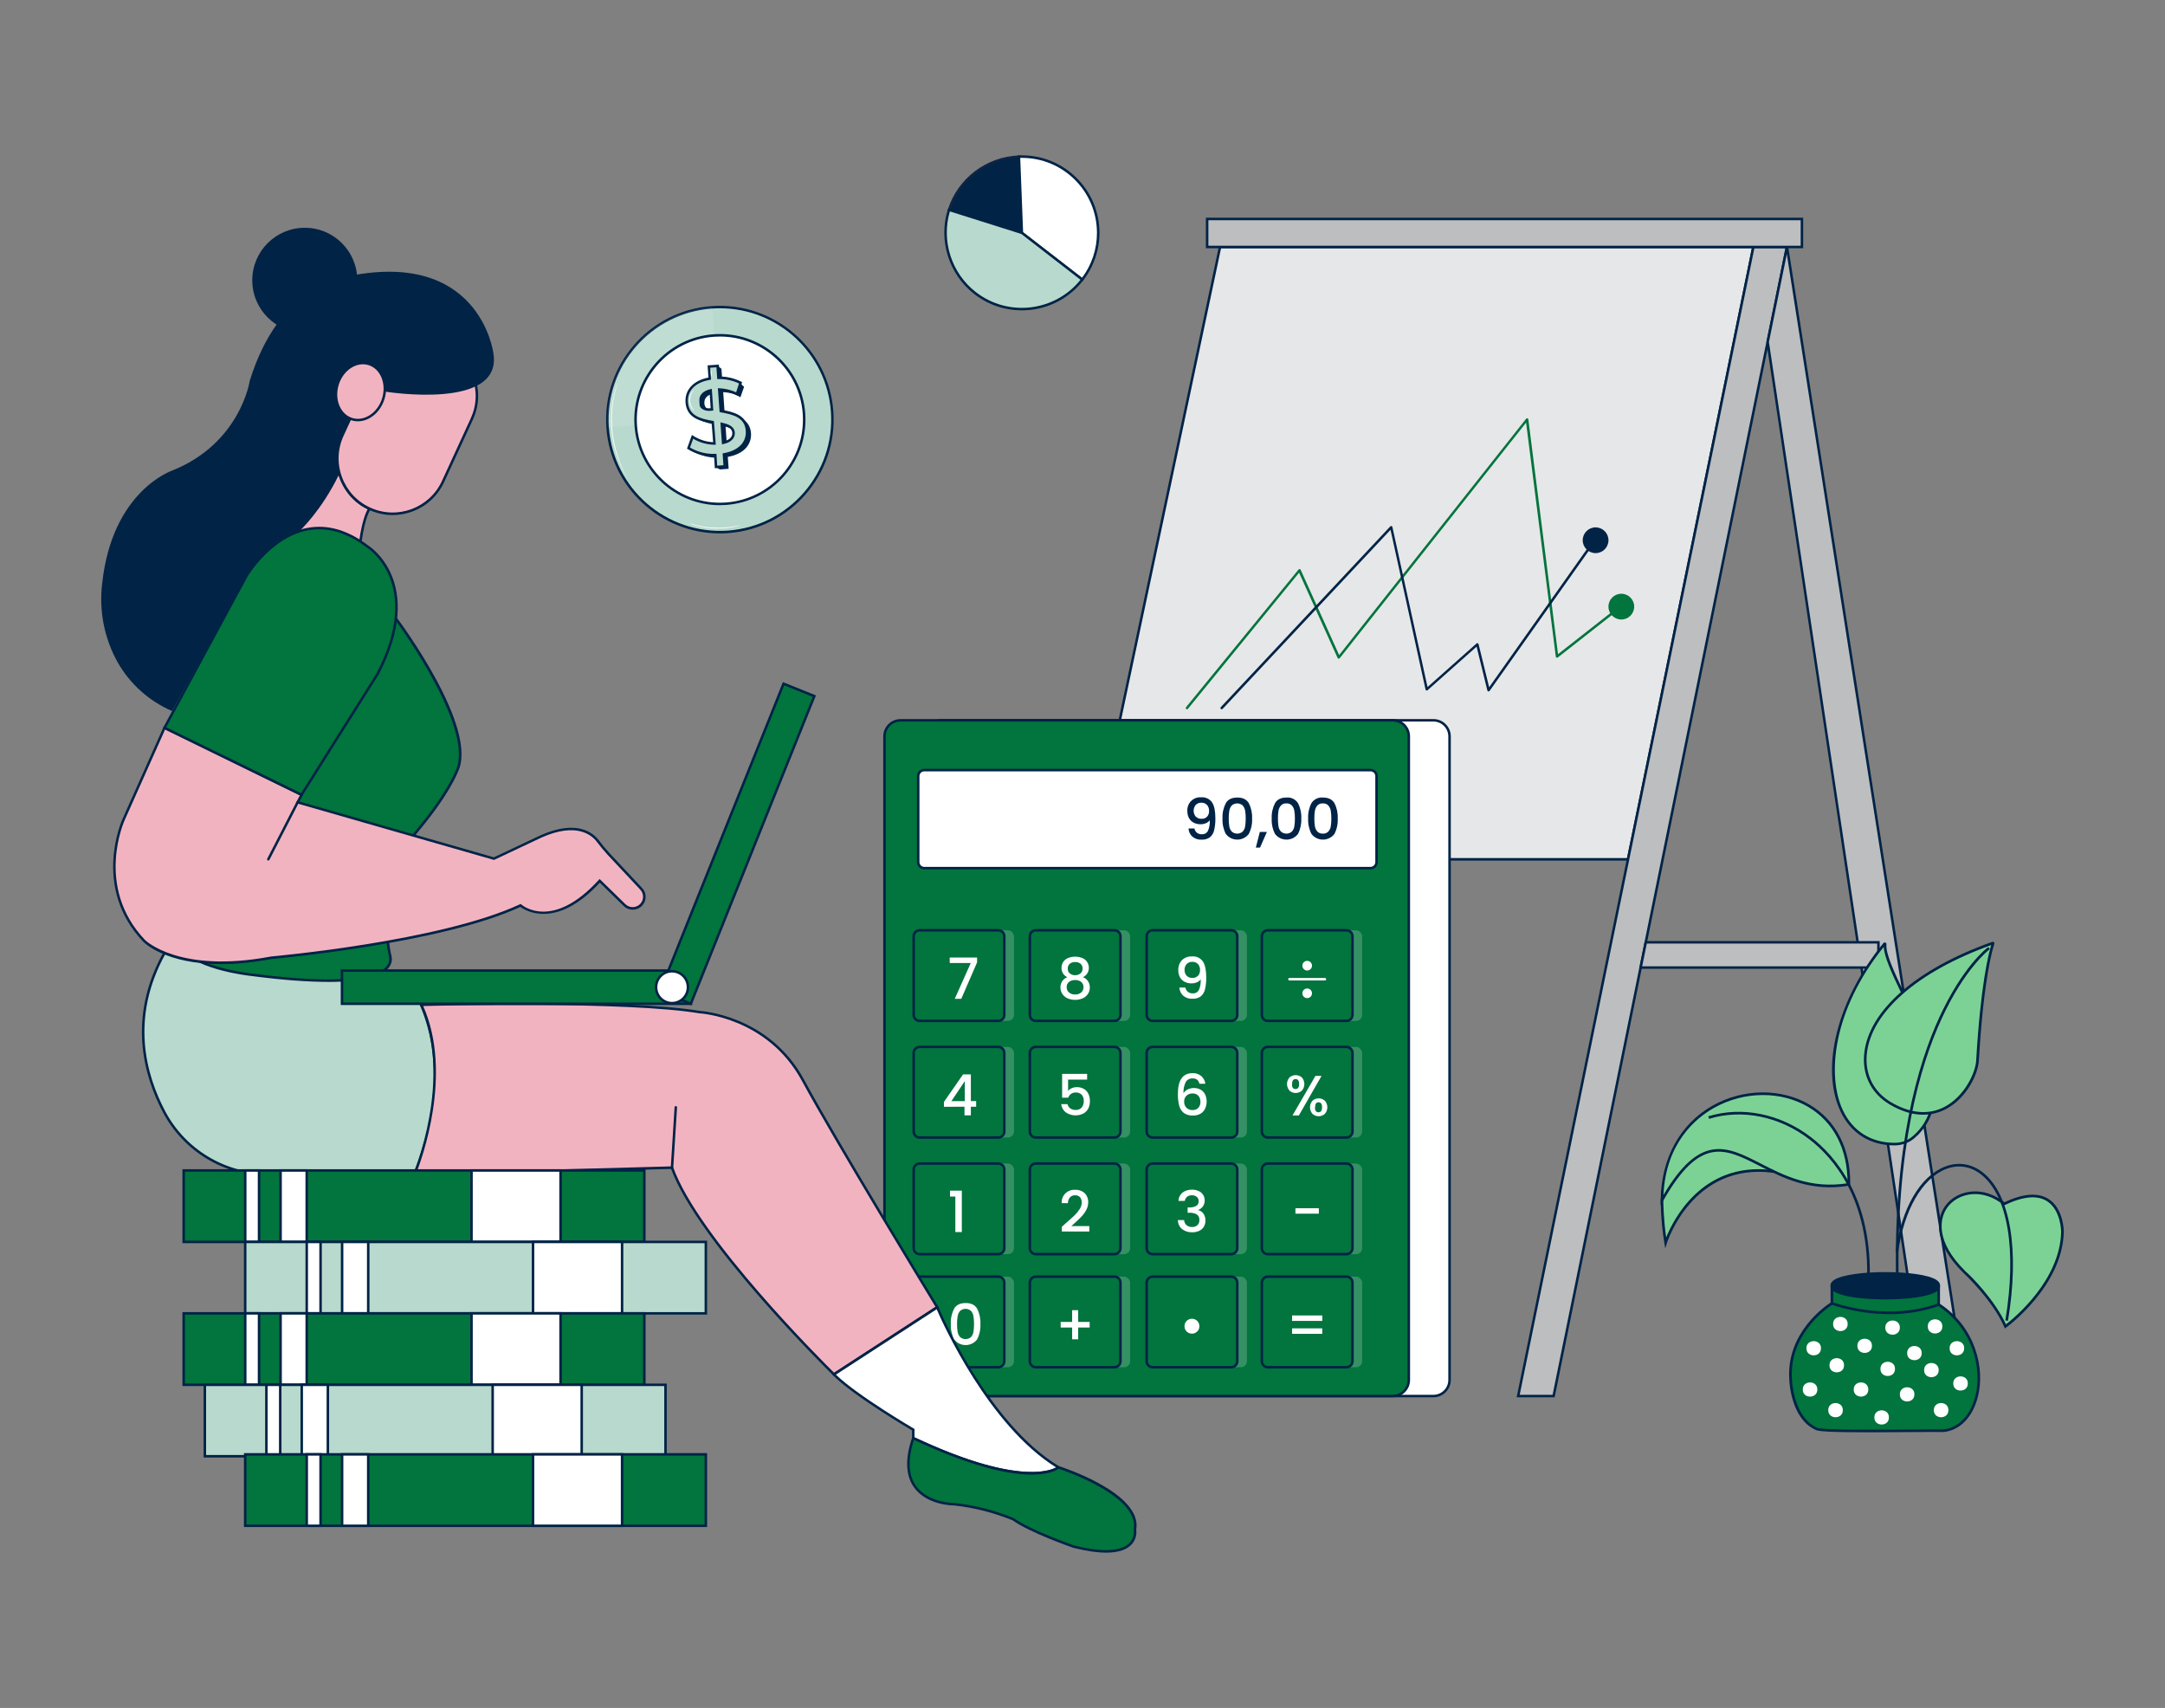 <?xml version="1.0" encoding="UTF-8"?>
<svg xmlns="http://www.w3.org/2000/svg" id="a" width="865.76" height="682.89" viewBox="0 0 865.76 682.89">
  <rect x="0" y="0" width="865.76" height="682.89" fill="#808080" stroke="none"/>
  <g>
    <g>
      <path d="M332.76,164.59c1.76,24.79-16.91,46.31-41.71,48.07-24.79,1.76-46.31-16.91-48.07-41.71-1.76-24.79,16.91-46.31,41.71-48.07h.07c24.77-1.72,46.24,16.95,48,41.71h0Z" fill="#B8D9CD"></path>
      <path d="M287.84,213.27c-23.64,0-43.66-18.35-45.36-42.28-1.77-25.03,17.14-46.83,42.17-48.6,25.07-1.74,46.83,17.18,48.6,42.17h0c1.77,25.03-17.14,46.83-42.17,48.6-1.09,.08-2.17,.12-3.25,.12h0Zm.06-90.01c-1.03,0-2.06,.04-3.1,.11-24.54,1.74-43.04,23.06-41.31,47.54,1.74,24.48,23.09,42.96,47.54,41.24,24.47-1.74,42.97-23.06,41.24-47.54h0c-1.66-23.4-21.25-41.35-44.36-41.35h0Z" fill="#002346"></path>
    </g>
    <g opacity=".1">
      <path d="M284.75,122.88c-24.76,1.76-43.42,23.24-41.7,48,0,0,31.61-.79,38.3-14s3.4-34,3.4-34Z" fill="#fff"></path>
    </g>
    <g>
      <path d="M321.51,165.45c1.28,18.58-12.74,34.68-31.32,35.96-18.58,1.28-34.68-12.74-35.96-31.32-1.28-18.56,12.72-34.65,31.28-35.95,18.58-1.3,34.69,12.7,36,31.28v.04h0Z" fill="#fff"></path>
      <path d="M287.85,201.99c-17.81,0-32.87-13.84-34.12-31.87-1.29-18.8,12.95-35.17,31.75-36.49,18.81-1.32,35.21,12.92,36.53,31.74v.04c1.3,18.82-12.96,35.19-31.79,36.49-.8,.05-1.59,.08-2.38,.08h.01Zm.05-67.43c-.78,0-1.56,.03-2.35,.08-18.25,1.28-32.07,17.17-30.82,35.42,1.26,18.27,17.14,32.12,35.42,30.86,18.27-1.26,32.12-17.15,30.86-35.42v-.04c-1.23-17.48-15.85-30.9-33.12-30.9h.01Z" fill="#002346"></path>
    </g>
    <g id="b">
      <path d="M289.79,165.39l-.59-8.6h0c1.58,.08,3.15,.37,4.65,.87,.78,.33,1.53,.73,2.23,1.2l.1-.27,1.11-3.2,.26-.73-1.65-1.51-.71,.39c-2-.89-4.17-1.35-6.36-1.36l-.33-4.74-1.47-1.09v1.2l-2,.07,.33,4.83c-6.6,1.11-9.49,5.12-9.19,9.46,.41,5.91,5.61,7.11,10.42,7.93l.59,8.53c-3.11-.03-6.15-.96-8.75-2.66l-1.62,4.5c3.22,1.99,6.96,2.95,10.74,2.76l.25,3.58-1.66,.15,1.74,1,3.5-.26-.34-4.77c6.65-1.15,9.58-5.14,9.28-9.48-.44-5.84-5.71-6.98-10.53-7.8h0Zm-3.56-.61c-2.52-.55-4.41-1.32-4.56-3.41s1.05-3.5,4-4.18l.56,7.59Zm4.45,13.35l-.53-7.53c2.61,.54,4.57,1.32,4.72,3.48,.12,1.83-1.1,3.37-4.19,4.05Z" fill="#002346"></path>
    </g>
    <g id="c">
      <path d="M289.49,181.68l.33,4.78-3.5,.24-.29-4.72c-3.77,.15-7.49-.83-10.7-2.81l1.62-4.5c2.61,1.69,5.65,2.61,8.76,2.65l-.68-8.54c-4.81-.81-10-2-10.41-7.91-.32-4.43,2.58-8.37,9.19-9.48l-.34-4.83,3.5-.24,.33,4.74c3.07-.08,6.11,.61,8.84,2l-1.45,4.49c-2.2-1.09-4.61-1.71-7.07-1.82l.62,8.61c4.81,.82,10.08,2,10.49,7.88,.3,4.34-2.6,8.3-9.24,9.46h0Zm-4.78-18l-.53-7.59c-2.94,.68-4.17,2.3-4,4.18,.13,1.46-.19,2.2,1.08,2.93,.8,.46,1.74,.62,2.66,.54l.79-.07h0Zm8.62,9.31c-.14-2.09-2.08-2.89-4.69-3.48l.53,7.55c3.07-.69,4.29-2.24,4.16-4.07Z" fill="#B8D9CD"></path>
      <path d="M285.85,187.23l-.29-4.74c-3.7,.06-7.33-.94-10.49-2.9l-.34-.21,1.97-5.47,.53,.34c2.38,1.54,5.12,2.42,7.95,2.55l-.6-7.6c-4.12-.7-10-1.88-10.44-8.3-.36-4.99,3.14-8.77,9.16-9.93l-.34-4.88,4.5-.31,.33,4.77c2.98,0,5.94,.71,8.6,2.06l.38,.19-1.76,5.45-.52-.26c-1.99-.98-4.11-1.57-6.31-1.73l.55,7.65c4.15,.71,10.08,1.91,10.52,8.27,.34,4.94-3.18,8.7-9.21,9.9l.33,4.83-4.5,.31h-.02Zm.65-5.76l.29,4.71,2.5-.17-.33-4.73,.44-.08c5.84-1.02,9.14-4.36,8.83-8.93-.37-5.33-4.98-6.55-10.08-7.42l-.39-.07-.69-9.56,.56,.02c2.35,.1,4.62,.65,6.75,1.62l1.14-3.54c-2.55-1.22-5.39-1.84-8.22-1.76h-.48l-.33-4.71-2.5,.17,.34,4.78-.45,.08c-5.83,.98-9.11,4.32-8.77,8.95,.37,5.39,4.94,6.6,9.99,7.45l.38,.06,.75,9.48h-.55c-3-.05-5.92-.87-8.49-2.41l-1.27,3.53c3.05,1.79,6.52,2.66,10.07,2.53l.49-.02,.02,.02Zm2.21-3.8l-.62-8.8,.66,.15c2.54,.57,4.91,1.45,5.08,3.93,.09,1.31-.38,3.65-4.55,4.59l-.57,.13h0Zm.48-7.52l.44,6.27c1.65-.47,3.34-1.43,3.2-3.4h0c-.09-1.41-1.1-2.21-3.64-2.87h0Zm-5.71-5.88c-.9,0-1.75-.21-2.47-.63-1.24-.71-1.26-1.54-1.29-2.51,0-.24-.01-.51-.04-.81-.21-2.3,1.39-4.02,4.39-4.71l.57-.13,.6,8.67-1.29,.11c-.16,0-.32,.02-.48,.02h.01Zm.25-7.55c-2.12,.63-3.19,1.86-3.04,3.5,.03,.32,.04,.61,.04,.88,.02,.9,.03,1.23,.79,1.67,.67,.39,1.49,.55,2.37,.48l.3-.02-.45-6.49v-.02Z" fill="#002346"></path>
    </g>
    <path d="M251.18,191.46c-.09-.1-.17-.21-.24-.33l-.61-1c-.26-.42-.58-1-.91-1.59s-.73-1.36-1.09-2.19c-.17-.42-.37-.84-.57-1.3s-.36-.93-.56-1.46c-.4-1-.72-2.08-1.07-3.22-1.47-4.99-2.04-10.21-1.7-15.4,.06-1.13,.18-2.26,.36-3.38,.05-.5,.13-1,.23-1.49,.1-.44,.18-1,.29-1.4,.14-.88,.4-1.67,.57-2.36,.15-.6,.33-1.18,.54-1.76,.18-.48,.28-.81,.38-1.1,.03-.13,.09-.26,.16-.37,0,.14-.04,.27-.09,.4-.09,.28-.2,.66-.33,1.11s-.32,1.07-.47,1.76-.39,1.49-.54,2.37c-.08,.45-.17,.91-.26,1.39s-.13,1-.22,1.49c-.15,1-.22,2.17-.32,3.36-.12,2.57-.06,5.15,.19,7.72,.31,2.56,.81,5.09,1.5,7.58,.35,1.12,.65,2.21,1,3.2,.18,.5,.35,1,.54,1.47l.55,1.29c.34,.84,.72,1.55,1,2.19s.61,1.19,.86,1.63l.55,1c.11,.11,.2,.24,.26,.39h0Z" fill="#fff"></path>
    <path d="M277.82,164.27c-.42-.21-.79-.53-1.06-.91-.72-.9-1.14-2.01-1.19-3.16-.02-1.16,.33-2.29,1-3.23,.24-.42,.58-.76,1-1-.3,.35-.57,.72-.8,1.12-1.18,1.9-1.09,4.32,.21,6.13,.45,.68,.88,1,.84,1.05Z" fill="#fff"></path>
    <path d="M284.52,150.67c-.3-.92-.37-1.9-.2-2.86,.1,0,.21,.61,.27,1.39,.1,.49,.08,.99-.07,1.47h0Z" fill="#fff"></path>
    <path d="M296.35,209.9c-.25,.11-.51,.2-.78,.27-.72,.22-1.46,.4-2.2,.53-2.43,.49-4.91,.69-7.39,.62-2.51-.08-5.01-.45-7.44-1.09-.91-.27-1.66-.49-2.16-.7-.26-.08-.52-.18-.76-.31,.27,.03,.54,.1,.8,.19,.51,.16,1.26,.36,2.19,.58,2.4,.58,4.86,.91,7.33,1,2.47,.07,4.95-.1,7.39-.51,.94-.17,1.69-.32,2.22-.43,.26-.09,.53-.14,.8-.15h0Z" fill="#fff"></path>
    <g>
      <polygon points="701.16 98.75 651.04 343.58 436.01 343.58 487.89 98.75 701.16 98.75" fill="#e6e7e8"></polygon>
      <path d="M651.44,344.08h-216.05l52.09-245.83h214.29l-.12,.6-50.2,245.23h-.01Zm-214.82-1h214l49.92-243.83h-212.25l-51.67,243.83Z" fill="#002346"></path>
    </g>
    <g>
      <rect x="369.99" y="288" width="209.67" height="270.18" rx="6.43" ry="6.43" fill="#fff"></rect>
      <path d="M573.23,558.68h-196.81c-3.82,0-6.93-3.11-6.93-6.93V294.43c0-3.82,3.11-6.93,6.93-6.93h196.81c3.82,0,6.93,3.11,6.93,6.93v257.32c0,3.82-3.11,6.93-6.93,6.93Zm-196.81-270.18c-3.27,0-5.93,2.66-5.93,5.93v257.32c0,3.27,2.66,5.93,5.93,5.93h196.81c3.27,0,5.93-2.66,5.93-5.93V294.43c0-3.27-2.66-5.93-5.93-5.93h-196.81Z" fill="#002346"></path>
    </g>
    <g>
      <rect x="353.7" y="288" width="209.67" height="270.18" rx="6.43" ry="6.43" fill="#02743D"></rect>
      <path d="M556.94,558.68h-196.81c-3.82,0-6.93-3.11-6.93-6.93V294.43c0-3.82,3.11-6.93,6.93-6.93h196.81c3.82,0,6.93,3.11,6.93,6.93v257.32c0,3.82-3.11,6.93-6.93,6.93Zm-196.81-270.18c-3.27,0-5.93,2.66-5.93,5.93v257.32c0,3.27,2.66,5.93,5.93,5.93h196.81c3.27,0,5.93-2.66,5.93-5.93V294.43c0-3.27-2.66-5.93-5.93-5.93h-196.81Z" fill="#002346"></path>
    </g>
    <g>
      <rect x="367.18" y="307.91" width="183.29" height="39.19" rx="2.41" ry="2.41" fill="#fff"></rect>
      <path d="M548.06,347.6h-178.47c-1.6,0-2.91-1.31-2.91-2.91v-34.37c0-1.6,1.31-2.91,2.91-2.91h178.47c1.6,0,2.91,1.31,2.91,2.91v34.37c0,1.6-1.31,2.91-2.91,2.91Zm-178.47-39.19c-1.05,0-1.91,.86-1.91,1.91v34.37c0,1.05,.86,1.91,1.91,1.91h178.47c1.05,0,1.91-.86,1.91-1.91v-34.37c0-1.05-.86-1.91-1.91-1.91h-178.47Z" fill="#002346"></path>
    </g>
    <g opacity=".2">
      <rect x="462.39" y="371.95" width="36.24" height="36.24" rx="2.41" ry="2.41" fill="#fff"></rect>
    </g>
    <g>
      <rect x="458.53" y="371.95" width="36.24" height="36.24" rx="2.41" ry="2.41" fill="#02743D"></rect>
      <path d="M492.36,408.69h-31.42c-1.6,0-2.91-1.31-2.91-2.91v-31.42c0-1.6,1.31-2.91,2.91-2.91h31.42c1.6,0,2.91,1.31,2.91,2.91v31.42c0,1.6-1.31,2.91-2.91,2.91Zm-31.42-36.24c-1.05,0-1.91,.86-1.91,1.91v31.42c0,1.05,.86,1.91,1.91,1.91h31.42c1.05,0,1.91-.86,1.91-1.91v-31.42c0-1.05-.86-1.91-1.91-1.91h-31.42Z" fill="#002346"></path>
    </g>
    <g id="d">
      <path d="M478.65,332.97c.58,.42,1.29,.63,2,.59,.96,.06,1.88-.43,2.36-1.27,.6-1.36,.86-2.85,.75-4.34-.38,.54-.92,.95-1.53,1.19-.68,.28-1.41,.43-2.15,.42-.93,.01-1.85-.19-2.68-.6-.79-.4-1.46-1.02-1.9-1.79-.48-.89-.72-1.89-.69-2.9-.21-2.81,1.9-5.27,4.71-5.48,.26-.02,.53-.02,.79,0,1.73-.16,3.41,.63,4.4,2.06,.87,1.37,1.31,3.48,1.3,6.31,.04,1.61-.13,3.22-.49,4.79-.23,1.1-.83,2.09-1.69,2.82-.97,.68-2.15,1.02-3.34,.95-1.37,.09-2.72-.37-3.75-1.27-.88-.84-1.4-1.99-1.47-3.2h2.38c.11,.68,.47,1.29,1,1.72h0Zm4.05-6.44c.55-.62,.83-1.43,.79-2.26,.05-.89-.24-1.77-.83-2.44-.6-.6-1.42-.92-2.26-.88-.85-.04-1.67,.28-2.26,.9-1.09,1.36-1.09,3.28,0,4.64,.65,.63,1.54,.96,2.45,.89,.79,.04,1.56-.27,2.11-.85h0Z" fill="#002346"></path>
    </g>
    <g id="e">
      <path d="M490.2,321.1c.89-1.48,2.41-2.22,4.58-2.22s3.69,.74,4.58,2.22c.98,1.9,1.44,4.02,1.33,6.15,.12,2.15-.34,4.29-1.33,6.21-1.97,2.53-5.61,2.99-8.14,1.02-.38-.3-.72-.64-1.02-1.02-.98-1.92-1.44-4.06-1.33-6.21-.11-2.13,.35-4.25,1.33-6.15h0Zm7.71,3c-.13-.77-.48-1.49-1-2.08-1.24-1.06-3.08-1.06-4.32,0-.52,.59-.86,1.31-1,2.08-.17,1.03-.25,2.07-.24,3.12-.02,1.07,.06,2.14,.23,3.2,.12,.78,.47,1.51,1,2.09,1.25,1.07,3.09,1.07,4.34,0,.53-.58,.88-1.31,1-2.09,.16-1.06,.24-2.13,.22-3.2,.02-1.03-.06-2.07-.23-3.09v-.03Z" fill="#002346"></path>
    </g>
    <path d="M506.62,332.63l-2.75,6.27h-1.68l1.61-6.27h2.82Z" fill="#002346"></path>
    <g id="f">
      <path d="M509.88,321.1c.89-1.48,2.41-2.22,4.58-2.22,1.82-.17,3.59,.68,4.58,2.22,.98,1.9,1.44,4.02,1.33,6.15,.11,2.15-.35,4.29-1.33,6.21-1.97,2.53-5.61,2.99-8.14,1.02-.38-.3-.72-.64-1.02-1.02-.99-1.92-1.45-4.06-1.33-6.21-.11-2.13,.35-4.25,1.33-6.15h0Zm7.7,3c-.14-.77-.48-1.49-1-2.08-.57-.56-1.36-.86-2.16-.8-.8-.06-1.59,.23-2.16,.8-.52,.59-.86,1.31-1,2.08-.17,1.03-.24,2.08-.23,3.12-.02,1.07,.06,2.14,.22,3.2,.12,.78,.47,1.51,1,2.09,1.25,1.07,3.09,1.07,4.34,0,.53-.58,.88-1.31,1-2.09,.17-1.06,.25-2.13,.23-3.2,.01-1.04-.07-2.07-.24-3.09v-.03h0Z" fill="#002346"></path>
    </g>
    <g id="g">
      <path d="M524.44,321.1c1-1.54,2.77-2.39,4.59-2.22,2.17,0,3.69,.74,4.58,2.22,.98,1.9,1.44,4.02,1.33,6.15,.12,2.15-.34,4.29-1.33,6.21-1.97,2.53-5.61,2.99-8.14,1.02-.38-.3-.72-.64-1.02-1.02-.98-1.92-1.44-4.06-1.33-6.21-.11-2.13,.34-4.25,1.32-6.15Zm7.71,3c-.13-.77-.48-1.49-1-2.08-.57-.57-1.36-.86-2.16-.8-.8-.06-1.59,.24-2.16,.8-.52,.59-.86,1.31-1,2.08-.17,1.03-.25,2.07-.24,3.12-.01,1.07,.06,2.14,.23,3.2,.12,.78,.47,1.51,1,2.09,.58,.56,1.37,.85,2.17,.8,.8,.06,1.6-.23,2.17-.8,.53-.58,.88-1.31,1-2.09,.17-1.06,.24-2.13,.23-3.2,.01-1.04-.07-2.07-.24-3.09v-.03Z" fill="#002346"></path>
    </g>
    <g opacity=".2">
      <rect x="508.47" y="371.95" width="36.24" height="36.24" rx="2.41" ry="2.41" fill="#fff"></rect>
    </g>
    <g>
      <rect x="504.6" y="371.95" width="36.24" height="36.24" rx="2.41" ry="2.41" fill="#02743D"></rect>
      <path d="M538.43,408.69h-31.42c-1.6,0-2.91-1.31-2.91-2.91v-31.42c0-1.6,1.31-2.91,2.91-2.91h31.42c1.6,0,2.91,1.31,2.91,2.91v31.42c0,1.6-1.31,2.91-2.91,2.91Zm-31.42-36.24c-1.05,0-1.91,.86-1.91,1.91v31.42c0,1.05,.86,1.91,1.91,1.91h31.42c1.05,0,1.91-.86,1.91-1.91v-31.42c0-1.05-.86-1.91-1.91-1.91h-31.42Z" fill="#002346"></path>
    </g>
    <g opacity=".2">
      <rect x="415.69" y="371.95" width="36.24" height="36.24" rx="2.41" ry="2.41" fill="#fff"></rect>
    </g>
    <g>
      <rect x="411.82" y="371.95" width="36.24" height="36.24" rx="2.41" ry="2.41" fill="#02743D"></rect>
      <path d="M445.65,408.69h-31.42c-1.6,0-2.91-1.31-2.91-2.91v-31.42c0-1.6,1.31-2.91,2.91-2.91h31.42c1.6,0,2.91,1.31,2.91,2.91v31.42c0,1.6-1.31,2.91-2.91,2.91Zm-31.42-36.24c-1.05,0-1.91,.86-1.91,1.91v31.42c0,1.05,.86,1.91,1.91,1.91h31.42c1.05,0,1.91-.86,1.91-1.91v-31.42c0-1.05-.86-1.91-1.91-1.91h-31.42Z" fill="#002346"></path>
    </g>
    <g id="h">
      <path d="M475.03,396.59c.58,.42,1.29,.63,2,.59,.96,.06,1.88-.43,2.36-1.27,.6-1.36,.86-2.85,.75-4.34-.39,.54-.92,.96-1.54,1.2-.68,.28-1.41,.43-2.14,.42-.93,.02-1.85-.19-2.68-.61-.8-.39-1.46-1.02-1.9-1.79-.48-.89-.72-1.89-.69-2.9-.07-1.48,.46-2.92,1.46-4,1.07-1.02,2.52-1.56,4-1.48,1.73-.16,3.41,.62,4.4,2.05,.87,1.37,1.31,3.48,1.31,6.31,.04,1.61-.13,3.22-.49,4.79-.24,1.1-.84,2.09-1.69,2.82-.97,.69-2.15,1.02-3.34,.95-1.37,.09-2.72-.37-3.75-1.27-.88-.84-1.41-1.99-1.48-3.2h2.42c.11,.68,.47,1.29,1,1.73h0Zm4.06-6.44c.54-.63,.82-1.43,.78-2.26,.06-.89-.24-1.77-.82-2.44-.6-.6-1.42-.92-2.27-.88-.85-.04-1.67,.29-2.26,.9-.57,.65-.87,1.49-.83,2.35-.03,.84,.26,1.66,.81,2.29,.64,.64,1.54,.96,2.44,.89,.79,.03,1.55-.28,2.09-.85h.06Z" fill="#fff"></path>
    </g>
    <g opacity=".2">
      <rect x="369.24" y="371.95" width="36.24" height="36.24" rx="2.41" ry="2.41" fill="#fff"></rect>
    </g>
    <g>
      <rect x="365.37" y="371.95" width="36.24" height="36.24" rx="2.41" ry="2.41" fill="#02743D"></rect>
      <path d="M399.2,408.69h-31.42c-1.6,0-2.91-1.31-2.91-2.91v-31.42c0-1.6,1.31-2.91,2.91-2.91h31.42c1.6,0,2.91,1.31,2.91,2.91v31.42c0,1.6-1.31,2.91-2.91,2.91Zm-31.42-36.24c-1.05,0-1.91,.86-1.91,1.91v31.42c0,1.05,.86,1.91,1.91,1.91h31.42c1.05,0,1.91-.86,1.91-1.91v-31.42c0-1.05-.86-1.91-1.91-1.91h-31.42Z" fill="#002346"></path>
    </g>
    <g opacity=".2">
      <rect x="462.39" y="418.58" width="36.24" height="36.24" rx="2.41" ry="2.41" fill="#fff"></rect>
    </g>
    <g>
      <rect x="458.53" y="418.58" width="36.24" height="36.24" rx="2.41" ry="2.41" fill="#02743D"></rect>
      <path d="M492.36,455.32h-31.42c-1.6,0-2.91-1.31-2.91-2.91v-31.42c0-1.6,1.31-2.91,2.91-2.91h31.42c1.6,0,2.91,1.31,2.91,2.91v31.42c0,1.6-1.31,2.91-2.91,2.91Zm-31.42-36.24c-1.05,0-1.91,.86-1.91,1.91v31.42c0,1.05,.86,1.91,1.91,1.91h31.42c1.05,0,1.91-.86,1.91-1.91v-31.42c0-1.05-.86-1.91-1.91-1.91h-31.42Z" fill="#002346"></path>
    </g>
    <g opacity=".2">
      <rect x="508.47" y="418.58" width="36.24" height="36.24" rx="2.41" ry="2.41" fill="#fff"></rect>
    </g>
    <g>
      <rect x="504.6" y="418.58" width="36.24" height="36.24" rx="2.41" ry="2.41" fill="#02743D"></rect>
      <path d="M538.43,455.32h-31.42c-1.6,0-2.91-1.31-2.91-2.91v-31.42c0-1.6,1.31-2.91,2.91-2.91h31.42c1.6,0,2.91,1.31,2.91,2.91v31.42c0,1.6-1.31,2.91-2.91,2.91Zm-31.42-36.24c-1.05,0-1.91,.86-1.91,1.91v31.42c0,1.05,.86,1.91,1.91,1.91h31.42c1.05,0,1.91-.86,1.91-1.91v-31.42c0-1.05-.86-1.91-1.91-1.91h-31.42Z" fill="#002346"></path>
    </g>
    <g opacity=".2">
      <rect x="415.69" y="418.58" width="36.24" height="36.24" rx="2.41" ry="2.41" fill="#fff"></rect>
    </g>
    <g>
      <rect x="411.82" y="418.58" width="36.24" height="36.24" rx="2.41" ry="2.41" fill="#02743D"></rect>
      <path d="M445.65,455.32h-31.42c-1.6,0-2.91-1.31-2.91-2.91v-31.42c0-1.6,1.31-2.91,2.91-2.91h31.42c1.6,0,2.91,1.31,2.91,2.91v31.42c0,1.6-1.31,2.91-2.91,2.91Zm-31.42-36.24c-1.05,0-1.91,.86-1.91,1.91v31.42c0,1.05,.86,1.91,1.91,1.91h31.42c1.05,0,1.91-.86,1.91-1.91v-31.42c0-1.05-.86-1.91-1.91-1.91h-31.42Z" fill="#002346"></path>
    </g>
    <g id="i">
      <path d="M478.72,431.7c-.54-.38-1.19-.56-1.84-.52-1.07-.06-2.1,.47-2.68,1.37-.7,1.41-1.03,2.98-.93,4.56,.41-.68,1-1.22,1.72-1.55,.77-.36,1.61-.55,2.46-.54,.92-.02,1.84,.21,2.65,.65,.77,.43,1.39,1.08,1.79,1.87,.85,1.83,.85,3.94,0,5.77-.4,.84-1.04,1.54-1.85,2-.9,.5-1.92,.74-2.95,.71-1.3,.09-2.59-.27-3.67-1-.92-.74-1.58-1.77-1.87-2.92-.38-1.54-.56-3.12-.53-4.7,0-5.55,1.95-8.32,5.86-8.32,1.31-.08,2.59,.37,3.58,1.23,.85,.79,1.4,1.85,1.54,3h-2.37c-.11-.63-.43-1.19-.91-1.61h0Zm-4.19,6.33c-.68,.61-1.05,1.49-1,2.4-.05,.91,.28,1.81,.9,2.48,.67,.65,1.58,.99,2.51,.93,.85,.04,1.67-.28,2.26-.89,.57-.65,.87-1.5,.83-2.36,.05-.9-.24-1.78-.81-2.47-.61-.64-1.48-.98-2.37-.92-.85-.02-1.67,.28-2.32,.83h0Z" fill="#fff"></path>
    </g>
    <g opacity=".2">
      <rect x="369.24" y="418.58" width="36.24" height="36.24" rx="2.41" ry="2.41" fill="#fff"></rect>
    </g>
    <g>
      <rect x="365.37" y="418.58" width="36.24" height="36.24" rx="2.41" ry="2.41" fill="#02743D"></rect>
      <path d="M399.2,455.32h-31.42c-1.6,0-2.91-1.31-2.91-2.91v-31.42c0-1.6,1.31-2.91,2.91-2.91h31.42c1.6,0,2.91,1.31,2.91,2.91v31.42c0,1.6-1.31,2.91-2.91,2.91Zm-31.42-36.24c-1.05,0-1.91,.86-1.91,1.91v31.42c0,1.05,.86,1.91,1.91,1.91h31.42c1.05,0,1.91-.86,1.91-1.91v-31.42c0-1.05-.86-1.91-1.91-1.91h-31.42Z" fill="#002346"></path>
    </g>
    <path d="M515.63,430.83c1.42-1.28,3.58-1.28,5,0,1.29,1.5,1.29,3.71,0,5.21-1.41,1.3-3.59,1.3-5,0-1.29-1.5-1.29-3.71,0-5.21Zm1,2.6c0,1.33,.48,2,1.43,2,.41,.02,.81-.16,1.06-.49,.29-.45,.42-.98,.38-1.51,0-1.33-.48-2-1.44-2-.9,.02-1.38,.68-1.38,2h-.05Zm11.84-3.25l-9.07,15.81h-2.54l9.17-15.81h2.44Zm-3.65,9.94c1.42-1.28,3.58-1.28,5,0,1.29,1.5,1.29,3.71,0,5.21-1.41,1.31-3.59,1.31-5,0-1.29-1.5-1.29-3.71,0-5.21Zm1,2.6c0,1.32,.47,2,1.43,2s1.43-.66,1.43-2-.48-2-1.43-2-1.34,.68-1.34,2h-.09Z" fill="#fff"></path>
    <g opacity=".2">
      <rect x="462.39" y="465.21" width="36.24" height="36.24" rx="2.41" ry="2.41" fill="#fff"></rect>
    </g>
    <g>
      <rect x="458.53" y="465.21" width="36.24" height="36.24" rx="2.41" ry="2.41" fill="#02743D"></rect>
      <path d="M492.36,501.95h-31.42c-1.6,0-2.91-1.31-2.91-2.91v-31.42c0-1.6,1.31-2.91,2.91-2.91h31.42c1.6,0,2.91,1.31,2.91,2.91v31.42c0,1.6-1.31,2.91-2.91,2.91Zm-31.42-36.24c-1.05,0-1.91,.86-1.91,1.91v31.42c0,1.05,.86,1.91,1.91,1.91h31.42c1.05,0,1.91-.86,1.91-1.91v-31.42c0-1.05-.86-1.91-1.91-1.91h-31.42Z" fill="#002346"></path>
    </g>
    <g opacity=".2">
      <rect x="508.47" y="465.21" width="36.24" height="36.24" rx="2.41" ry="2.41" fill="#fff"></rect>
    </g>
    <g>
      <rect x="504.6" y="465.21" width="36.24" height="36.24" rx="2.41" ry="2.41" fill="#02743D"></rect>
      <path d="M538.43,501.95h-31.42c-1.6,0-2.91-1.31-2.91-2.91v-31.42c0-1.6,1.31-2.91,2.91-2.91h31.42c1.6,0,2.91,1.31,2.91,2.91v31.42c0,1.6-1.31,2.91-2.91,2.91Zm-31.42-36.24c-1.05,0-1.91,.86-1.91,1.91v31.42c0,1.05,.86,1.91,1.91,1.91h31.42c1.05,0,1.91-.86,1.91-1.91v-31.42c0-1.05-.86-1.91-1.91-1.91h-31.42Z" fill="#002346"></path>
    </g>
    <g opacity=".2">
      <rect x="415.69" y="465.21" width="36.24" height="36.24" rx="2.41" ry="2.41" fill="#fff"></rect>
    </g>
    <g>
      <rect x="411.82" y="465.21" width="36.24" height="36.24" rx="2.41" ry="2.41" fill="#02743D"></rect>
      <path d="M445.65,501.95h-31.42c-1.6,0-2.91-1.31-2.91-2.91v-31.42c0-1.6,1.31-2.91,2.91-2.91h31.42c1.6,0,2.91,1.31,2.91,2.91v31.42c0,1.6-1.31,2.91-2.91,2.91Zm-31.42-36.24c-1.05,0-1.91,.86-1.91,1.91v31.42c0,1.05,.86,1.91,1.91,1.91h31.42c1.05,0,1.91-.86,1.91-1.91v-31.42c0-1.05-.86-1.91-1.91-1.91h-31.42Z" fill="#002346"></path>
    </g>
    <path d="M472.85,476.85c1.1-.81,2.44-1.23,3.8-1.18,.95-.02,1.89,.17,2.75,.57,.72,.33,1.33,.87,1.75,1.54,.39,.67,.6,1.43,.59,2.21,.02,.86-.24,1.71-.75,2.41-.45,.62-1.07,1.09-1.79,1.34v.09c.85,.24,1.59,.77,2.09,1.49,.53,.82,.79,1.78,.75,2.76,.01,.83-.2,1.66-.62,2.38-.43,.72-1.06,1.3-1.82,1.65-.9,.42-1.89,.63-2.88,.6-1.44,.05-2.85-.39-4-1.26-1.08-.89-1.7-2.22-1.7-3.62h2.5c.02,.77,.36,1.49,.94,2,.63,.53,1.44,.81,2.27,.76,.78,.05,1.56-.22,2.13-.76,.52-.53,.79-1.26,.75-2,.09-.88-.29-1.74-1-2.26-.95-.51-2.02-.75-3.1-.67h-.59v-2.12h.61c.97,.05,1.94-.16,2.81-.61,.65-.39,1.04-1.11,1-1.87,.03-.65-.23-1.28-.71-1.73-.56-.47-1.27-.7-2-.65-.73-.05-1.44,.18-2,.65-.46,.42-.76,.98-.84,1.6h-2.52c0-1.29,.59-2.5,1.58-3.32h0Z" fill="#fff"></path>
    <g opacity=".2">
      <rect x="369.24" y="465.21" width="36.24" height="36.24" rx="2.41" ry="2.41" fill="#fff"></rect>
    </g>
    <g>
      <rect x="365.37" y="465.21" width="36.24" height="36.24" rx="2.41" ry="2.41" fill="#02743D"></rect>
      <path d="M399.2,501.95h-31.42c-1.6,0-2.91-1.31-2.91-2.91v-31.42c0-1.6,1.31-2.91,2.91-2.91h31.42c1.6,0,2.91,1.31,2.91,2.91v31.42c0,1.6-1.31,2.91-2.91,2.91Zm-31.42-36.24c-1.05,0-1.91,.86-1.91,1.91v31.42c0,1.05,.86,1.91,1.91,1.91h31.42c1.05,0,1.91-.86,1.91-1.91v-31.42c0-1.05-.86-1.91-1.91-1.91h-31.42Z" fill="#002346"></path>
    </g>
    <path d="M527.39,483.08v2.18h-9.36v-2.18h9.36Z" fill="#fff"></path>
    <g opacity=".2">
      <rect x="462.39" y="510.43" width="36.24" height="36.24" rx="2.41" ry="2.41" fill="#fff"></rect>
    </g>
    <g>
      <rect x="458.53" y="510.43" width="36.24" height="36.24" rx="2.41" ry="2.41" fill="#02743D"></rect>
      <path d="M492.36,547.17h-31.42c-1.6,0-2.91-1.31-2.91-2.91v-31.42c0-1.6,1.31-2.91,2.91-2.91h31.42c1.6,0,2.91,1.31,2.91,2.91v31.42c0,1.6-1.31,2.91-2.91,2.91Zm-31.42-36.24c-1.05,0-1.91,.86-1.91,1.91v31.42c0,1.05,.86,1.91,1.91,1.91h31.42c1.05,0,1.91-.86,1.91-1.91v-31.42c0-1.05-.86-1.91-1.91-1.91h-31.42Z" fill="#002346"></path>
    </g>
    <path d="M476.67,533.23c-.8,.02-1.57-.29-2.14-.85-.56-.55-.88-1.31-.86-2.1-.03-1.62,1.26-2.97,2.88-3h.12c1.62,0,2.94,1.31,2.95,2.93v.07c0,.52-.13,1.04-.39,1.49-.26,.44-.63,.8-1.07,1.06-.45,.27-.97,.41-1.49,.4h0Z" fill="#fff"></path>
    <g opacity=".2">
      <rect x="508.47" y="510.43" width="36.24" height="36.24" rx="2.41" ry="2.41" fill="#fff"></rect>
    </g>
    <g>
      <rect x="504.6" y="510.43" width="36.24" height="36.24" rx="2.41" ry="2.41" fill="#02743D"></rect>
      <path d="M538.43,547.17h-31.42c-1.6,0-2.91-1.31-2.91-2.91v-31.42c0-1.6,1.31-2.91,2.91-2.91h31.42c1.6,0,2.91,1.31,2.91,2.91v31.42c0,1.6-1.31,2.91-2.91,2.91Zm-31.42-36.24c-1.05,0-1.91,.86-1.91,1.91v31.42c0,1.05,.86,1.91,1.91,1.91h31.42c1.05,0,1.91-.86,1.91-1.91v-31.42c0-1.05-.86-1.91-1.91-1.91h-31.42Z" fill="#002346"></path>
    </g>
    <g opacity=".2">
      <rect x="415.69" y="510.43" width="36.24" height="36.24" rx="2.41" ry="2.41" fill="#fff"></rect>
    </g>
    <g>
      <rect x="411.82" y="510.43" width="36.24" height="36.24" rx="2.41" ry="2.41" fill="#02743D"></rect>
      <path d="M445.65,547.17h-31.42c-1.6,0-2.91-1.31-2.91-2.91v-31.42c0-1.6,1.31-2.91,2.91-2.91h31.42c1.6,0,2.91,1.31,2.91,2.91v31.42c0,1.6-1.31,2.91-2.91,2.91Zm-31.42-36.24c-1.05,0-1.91,.86-1.91,1.91v31.42c0,1.05,.86,1.91,1.91,1.91h31.42c1.05,0,1.91-.86,1.91-1.91v-31.42c0-1.05-.86-1.91-1.91-1.91h-31.42Z" fill="#002346"></path>
    </g>
    <path d="M424.15,528.55h4.59v-4.7h2.41v4.7h4.59v2.23h-4.59v4.71h-2.41v-4.71h-4.59v-2.23Z" fill="#fff"></path>
    <g opacity=".2">
      <rect x="369.24" y="510.43" width="36.24" height="36.24" rx="2.41" ry="2.41" fill="#fff"></rect>
    </g>
    <g>
      <rect x="365.37" y="510.43" width="36.24" height="36.24" rx="2.41" ry="2.41" fill="#02743D"></rect>
      <path d="M399.2,547.17h-31.42c-1.6,0-2.91-1.31-2.91-2.91v-31.42c0-1.6,1.31-2.91,2.91-2.91h31.42c1.6,0,2.91,1.31,2.91,2.91v31.42c0,1.6-1.31,2.91-2.91,2.91Zm-31.42-36.24c-1.05,0-1.91,.86-1.91,1.91v31.42c0,1.05,.86,1.91,1.91,1.91h31.42c1.05,0,1.91-.86,1.91-1.91v-31.42c0-1.05-.86-1.91-1.91-1.91h-31.42Z" fill="#002346"></path>
    </g>
    <g id="j">
      <path d="M528.77,525.96v2.18h-12.09v-2.18h12.09Zm0,5.16v2.18h-12.09v-2.18h12.09Z" fill="#fff"></path>
    </g>
    <g>
      <polygon points="701.16 98.75 607.11 558.18 621.29 558.18 714.59 98.75 701.16 98.75" fill="#bcbec0"></polygon>
      <path d="M621.69,558.68h-15.2l.12-.6,94.13-459.83h14.45l-.12,.6-93.38,459.83Zm-13.98-1h13.16l93.1-458.43h-12.41l-93.85,458.43Z" fill="#002346"></path>
    </g>
    <g>
      <polygon points="714.59 98.75 787 561.52 770.57 561.52 706.87 136.76 714.59 98.75" fill="#bcbec0"></polygon>
      <path d="M787.58,562.02h-17.44l-.06-.43-63.71-424.85,8.29-40.82,.43,2.75,72.5,463.35h0Zm-16.58-1h15.42l-71.89-459.44-7.15,35.2,63.62,424.25h0Z" fill="#002346"></path>
    </g>
    <g>
      <polygon points="658.13 376.77 751.17 376.77 751.17 386.86 656.08 386.86 658.13 376.77" fill="#bcbec0"></polygon>
      <path d="M751.67,387.36h-96.2l2.25-11.09h93.95v11.09Zm-94.98-1h93.98v-9.09h-92.13l-1.85,9.09Z" fill="#002346"></path>
    </g>
    <path d="M474.67,283.59c-.12,0-.23-.04-.32-.11-.21-.18-.24-.49-.07-.71l45-55.05c.18-.21,.49-.24,.7-.07,.06,.05,.1,.11,.14,.18l15.39,34.08,74.77-94.48c.12-.16,.34-.23,.53-.17,.19,.05,.33,.21,.36,.41l11.86,93.88,23.65-18.55c.23-.15,.54-.09,.69,.14,.13,.2,.1,.47-.07,.64l-24.35,19.1c-.14,.12-.33,.14-.49,.07-.17-.06-.29-.22-.31-.4l-11.88-93.57-74.53,94.2c-.11,.14-.29,.21-.46,.18-.17-.02-.32-.13-.39-.29l-15.4-34.09-44.46,54.43c-.09,.11-.22,.17-.36,.18h0Z" fill="#02743D"></path>
    <circle cx="648.35" cy="242.55" r="5.15" fill="#02743D"></circle>
    <circle cx="638.06" cy="216.01" r="5.15" fill="#002346"></circle>
    <path d="M488.53,283.59c-.28-.01-.5-.25-.49-.53,0-.11,.05-.22,.12-.31l67.79-72.28c.13-.14,.32-.19,.5-.14,.18,.04,.32,.19,.35,.37l14.05,64,19.59-17.41c.13-.12,.31-.16,.48-.11,.17,.05,.3,.19,.34,.36l4.23,17.24,40.19-56.78c.16-.23,.47-.28,.7-.12h0c.22,.16,.28,.47,.12,.7l-40.83,57.67c-.11,.17-.31,.24-.5,.2-.19-.03-.35-.18-.39-.37l-4.3-17.54-19.6,17.42c-.2,.19-.51,.18-.69-.01-.07-.07-.11-.15-.13-.25l-14-63.87-67.14,71.59c-.09,.12-.24,.18-.39,.17h0Z" fill="#002346"></path>
    <g>
      <path d="M408.64,93.15l-29.13-9.19c3.88-12.29,15.07-20.82,27.95-21.31l1.18,30.5Z" fill="#002346"></path>
      <path d="M409.16,93.84l-30.28-9.55,.15-.48c3.93-12.46,15.35-21.17,28.41-21.66l.5-.02,1.23,31.71h-.01Zm-29.03-10.21l27.97,8.82-1.13-29.29c-12.26,.67-22.95,8.82-26.84,20.46h0Z" fill="#0d2445"></path>
    </g>
    <g>
      <path d="M439.17,93.15c0,6.75-2.24,13.31-6.39,18.63l-24.14-18.67-1.18-30.5h1.18c16.86,0,30.53,13.67,30.53,30.53h0Z" fill="#fff"></path>
      <path d="M432.86,112.48l-24.72-19.12v-.23l-1.21-31.02h1.7c8.29,0,16.08,3.23,21.94,9.09,5.86,5.86,9.09,13.65,9.09,21.94h0c0,6.83-2.3,13.55-6.5,18.94l-.31,.39h0Zm-23.74-19.61l23.56,18.22c3.87-5.14,5.99-11.49,5.98-17.93h0c0-8.03-3.12-15.57-8.79-21.24s-13.21-8.8-21.23-8.8h-.66l1.15,29.75h0Z" fill="#002346"></path>
    </g>
    <path d="M529.82,392.02h-14.19c-.27,0-.49-.23-.5-.5,0-.28,.22-.5,.5-.5h14.19c.28,0,.5,.22,.5,.5s-.22,.5-.5,.5Z" fill="#fff"></path>
    <circle cx="522.73" cy="397.15" r="1.93" fill="#fff"></circle>
    <circle cx="522.73" cy="386.11" r="1.93" fill="#fff"></circle>
    <g>
      <path d="M151.67,389.09l11.12,3s23.21,26.49,2.91,77.54h-58.31c-17.48,.02-33.54-9.62-41.75-25.06-8.51-16.07-13.75-38.56,.15-63.56l56.49-27.62,29.39,35.7h0Z" fill="#B8D9CD"></path>
      <path d="M107.34,470.13c-17.69,0-33.84-9.7-42.14-25.32-7.89-14.9-14.27-38.1,.15-64.04l.08-.14,56.99-27.86,29.54,35.88,11.11,3,.1,.11c.23,.27,23.18,27.31,3,78.05l-.13,.32h-58.7Zm-41.19-88.74c-14.11,25.49-7.83,48.29-.07,62.95,8.13,15.3,23.94,24.79,41.26,24.79h58.02c19.07-48.29-1.28-74.67-2.85-76.6l-11.12-3-.1-.12-29.14-35.4-55.99,27.38h0Z" fill="#002346"></path>
    </g>
    <g>
      <path d="M147.77,203.41s-2.21,2.69-3.64,13.11l-26.44,11,1.18-15s9.22-8.13,16.67-23.9c0-.03,2.03,10.31,12.23,14.79Z" fill="#f2b3c1"></path>
      <path d="M117.12,228.29l1.26-16.02,.15-.13c.09-.08,9.24-8.26,16.55-23.74l.12-.25,.72-.08,.1,.46c.23,1.04,2.51,10.28,11.94,14.42l.6,.27-.42,.51c-.04,.05-2.16,2.84-3.53,12.86l-.04,.28-27.46,11.42h0Zm2.23-15.54l-1.1,13.99,25.42-10.58c1.11-7.91,2.67-11.34,3.36-12.54-7.75-3.65-10.69-10.62-11.62-13.58-6.78,13.82-14.85,21.6-16.06,22.71h0Z" fill="#002346"></path>
    </g>
    <g>
      <path d="M136.93,174.03l11.51-25.01c5.11-11.11,18.26-15.97,29.37-10.85h0c11.1,5.11,15.96,18.26,10.85,29.37l-11.51,25.01c-5.11,11.11-18.26,15.97-29.37,10.85h0c-11.1-5.11-15.96-18.26-10.85-29.37Z" fill="#f2b3c1"></path>
      <path d="M157.01,205.93c-3.16,0-6.37-.67-9.43-2.07h0c-5.49-2.53-9.67-7.04-11.77-12.72-2.09-5.67-1.86-11.82,.67-17.31l11.51-25.01c2.53-5.49,7.04-9.67,12.72-11.77,5.67-2.1,11.82-1.86,17.31,.67s9.67,7.04,11.77,12.72c2.1,5.67,1.86,11.82-.67,17.31l-11.51,25.01c-3.81,8.28-12.03,13.17-20.6,13.17h0Zm11.57-69.3c-2.53,0-5.07,.45-7.51,1.35-5.42,2-9.74,6-12.16,11.25l-11.51,25.01c-2.42,5.25-2.65,11.13-.64,16.55s6,9.74,11.25,12.15h0c10.84,4.99,23.71,.23,28.7-10.61l11.51-25.01c2.42-5.25,2.65-11.13,.64-16.55-2-5.42-6-9.74-11.25-12.15-2.88-1.33-5.95-1.99-9.03-1.99Z" fill="#002346"></path>
    </g>
    <path d="M153.83,156.55s47.68,7.86,43.42-15.57c0,0-5.48-42.3-59.95-30.13,0,0-25.56,3.05-37.43,41.39,0,0-3.65,24.95-31,35.9,0,0-24,8-28,45.08-1.35,10.91,.81,21.96,6.16,31.56,4.95,8.71,12.6,15.56,21.8,19.52l29.83-54.16s11.83-14.61,20.21-17.65c0,0,9.73-8.54,16.67-23.9,0,0-2.35-6.44,1.38-14.55l6.69-14.54,10.22-2.95h0Z" fill="#002346"></path>
    <g>
      <ellipse cx="144.13" cy="156.55" rx="11.56" ry="9.59" transform="translate(-47.15 249.78) rotate(-73.35)" fill="#f2b3c1"></ellipse>
      <path d="M143.11,168.46c-.82,0-1.64-.12-2.45-.36-2.6-.78-4.67-2.72-5.84-5.47-1.16-2.72-1.29-5.91-.37-8.98,.92-3.07,2.78-5.66,5.24-7.3,2.49-1.66,5.29-2.14,7.89-1.36,5.33,1.59,8.12,8.07,6.21,14.44-1.62,5.4-6.1,9.02-10.68,9.02h0Zm2-22.82c-1.65,0-3.32,.53-4.86,1.56-2.26,1.51-3.98,3.91-4.83,6.75h0c-.85,2.85-.74,5.79,.33,8.3,1.05,2.47,2.9,4.21,5.21,4.9,4.8,1.43,10.13-2.15,11.88-7.99,1.75-5.84-.74-11.76-5.54-13.2-.71-.21-1.45-.32-2.18-.32h-.01Z" fill="#002346"></path>
    </g>
    <g>
      <path d="M158.32,247.33s32.9,44,24.29,61.19c0,0-3.23,8.72-15.77,23.69-3.62,4.32-6.34,9.33-8,14.72-2.21,7.21-4.52,17.76-3.82,28.89,.19,2.23,.54,4.44,1.06,6.62,.83,3.88-1.56,14.36-55.84,7.26,0,0-19.68-2.15-26.76-9.53l32.55-110.39,52.29-22.45h0Z" fill="#02743D"></path>
      <path d="M131.14,392.59c-7.78,0-17.88-.69-30.97-2.4-.8-.09-19.93-2.25-27.06-9.68l-.2-.21,32.7-110.89,52.87-22.7,.24,.32c1.35,1.81,32.99,44.45,24.34,61.71-.11,.31-3.38,8.92-15.83,23.79-3.6,4.3-6.26,9.19-7.91,14.55-2.12,6.92-4.5,17.52-3.8,28.71,.19,2.19,.54,4.39,1.05,6.54,.27,1.26,.24,3.14-1.44,4.96-2.51,2.72-8.86,5.32-23.98,5.32v-.02Zm-57.11-12.57c7.04,7,26.06,9.15,26.25,9.17,38.13,4.99,50.46,1.34,54.09-2.6,1.39-1.5,1.42-3.04,1.2-4.06-.52-2.18-.88-4.43-1.07-6.68-.71-11.35,1.69-22.08,3.84-29.08,1.69-5.48,4.41-10.5,8.1-14.9,12.32-14.71,15.65-23.46,15.68-23.54,8.02-16.01-21.06-56.4-23.99-60.4l-51.71,22.2-32.4,109.88h.01Z" fill="#002346"></path>
    </g>
    <g>
      <path d="M65.79,291l-16.32,36.58s-12.58,26.76,8.16,48.59c0,0,13.36,13.84,50.88,6.76,0,0,67.34-5.84,99.63-20.91,0,0,12.6,11.07,31.67-9.84l9.92,9.69c1.82,1.79,4.74,1.79,6.56,0h0c1.78-1.78,1.83-4.66,.11-6.5l-13-13.88c-1.53-1.67-2.98-3.41-4.34-5.22-2.26-3-8.54-8.12-22.61-1.89l-18.92,8.92-78.5-22.52,1.58-3-54.82-26.78h0Z" fill="#f2b3c1"></path>
      <path d="M88.32,385.47c-22.09,0-30.62-8.5-31.05-8.95-20.74-21.83-8.38-48.88-8.25-49.15l16.53-37.04,.47,.23,55.28,27.01-1.53,2.91,77.73,22.3,18.75-8.84c14.68-6.5,21.13-.74,23.22,2.04,1.34,1.79,2.79,3.54,4.31,5.18l13,13.88c1.91,2.05,1.86,5.21-.12,7.2-2,1.98-5.26,1.98-7.26,0l-9.55-9.33c-17.5,18.9-29.82,11.13-31.76,9.7-32.11,14.84-98.85,20.77-99.52,20.83-7.74,1.46-14.45,2.04-20.23,2.04h-.02Zm-22.29-93.8l-16.11,36.11c-.13,.27-12.19,26.72,8.06,48.04,.13,.13,13.67,13.55,50.43,6.61,.72-.07,67.67-6.01,99.51-20.87l.29-.14,.25,.21c.5,.44,12.48,10.47,30.97-9.8l.35-.38,10.29,10.05c1.62,1.6,4.25,1.6,5.86,0,1.6-1.6,1.64-4.15,.1-5.8l-13-13.88c-1.54-1.67-3.01-3.44-4.38-5.26-1.95-2.59-8-7.93-22.01-1.73l-19.08,9-.18-.05-79.09-22.69,1.63-3.09-53.89-26.33h0Z" fill="#002346"></path>
    </g>
    <g>
      <path d="M168.48,401.78s80.66-2.2,111.32,2.91c0,0,27.26,1.27,41.32,27.25s53.66,90.72,53.66,90.72l-41.31,26.84s-54.09-52.82-64.74-82.63l-103,2.74s16.35-38.32,2.75-67.83h0Z" fill="#f2b3c1"></path>
      <path d="M333.4,550.14l-.29-.28c-.54-.53-53.88-52.84-64.74-82.48l-103.42,2.75,.31-.72c.16-.38,16.1-38.46,2.76-67.42l-.32-.69,.76-.02c.81-.02,81.06-2.14,111.42,2.92,.22,0,27.65,1.58,41.68,27.51,13.89,25.67,53.25,90.05,53.65,90.7l.25,.42-42.05,27.32h0Zm-64.33-83.79l.12,.34c10.09,28.25,60.08,77.96,64.33,82.16l40.56-26.36c-3.42-5.6-40.1-65.72-53.42-90.33-13.76-25.42-40.63-26.98-40.9-26.99-28.74-4.79-102.27-3.13-110.53-2.93,11.99,27.06-.65,61.46-2.77,66.83l102.6-2.73h0Z" fill="#002346"></path>
    </g>
    <g>
      <path d="M333.47,549.54c8.33,8.42,31.73,22.09,31.73,22.09v3.39c46.4,21.88,58.1,11.7,58.1,11.7-29.43-17.72-48.52-64-48.52-64l-41.31,26.82h0Z" fill="#fff"></path>
      <path d="M412.59,589.62c-8.7,0-23.49-2.78-47.6-14.15l-.29-.14v-3.42c-2.54-1.5-23.77-14.12-31.58-22.02l-.43-.44,42.33-27.48,.23,.56c.19,.46,19.37,46.33,48.32,63.76l.59,.35-.52,.45c-.23,.2-3.09,2.53-11.04,2.53h-.01Zm-46.89-14.92c39.61,18.62,53.71,13.61,56.66,12.03-27.12-16.83-45.53-58-47.8-63.26l-40.29,26.16c8.54,8.31,30.96,21.44,31.19,21.58l.25,.14v3.36h-.01Z" fill="#002346"></path>
    </g>
    <g>
      <path d="M381.8,601.44c8.04,.91,15.91,2.93,23.39,6,6.79,4.91,24.15,10.94,24.15,10.94,27.15,6.79,24.51-6.79,24.51-6.79,2.64-14.34-30.55-24.9-30.55-24.9,0,0-11.7,10.18-58.1-11.7-9.06,26.79,16.6,26.45,16.6,26.45h0Z" fill="#02743D"></path>
      <path d="M442.35,620.79c-3.61,0-8-.64-13.13-1.93-.75-.26-17.47-6.09-24.27-10.98-7.42-3.03-15.21-5.03-23.17-5.94-.72,.01-11.04-.06-16.2-7.14-3.45-4.73-3.73-11.45-.85-19.97l.18-.53,.51,.24c45.58,21.49,57.44,11.87,57.56,11.77l.21-.18,.27,.08c1.37,.44,33.45,10.82,30.91,25.38,.09,.61,.43,3.77-2.19,6.26-2.07,1.96-5.35,2.94-9.82,2.94h0Zm-60.53-19.85h.03c8.08,.92,16,2.95,23.52,6.04l.1,.06c6.65,4.81,23.85,10.81,24.02,10.87,13.81,3.45,19.57,1.49,21.96-.77,2.45-2.31,1.92-5.33,1.89-5.45l-.02-.09,.02-.09c2.41-13.11-26.95-23.25-29.96-24.25-1.89,1.34-15.04,8.54-57.9-11.56-2.58,7.93-2.28,14.17,.89,18.52,4.94,6.79,15.31,6.73,15.41,6.73h.04Z" fill="#002346"></path>
    </g>
    <g>
      <rect x="136.76" y="388.06" width="139.51" height="13.28" fill="#02743D"></rect>
      <path d="M276.77,401.84H136.26v-14.28h140.51v14.28Zm-139.51-1h138.51v-12.28H137.26v12.28Z" fill="#002346"></path>
    </g>
    <g>
      <rect x="228.52" y="330.69" width="132.55" height="13.28" transform="translate(-128.1 485.19) rotate(-68.12)" fill="#02743D"></rect>
      <path d="M276.53,401.97l-13.25-5.32,49.77-123.93,13.25,5.32-49.77,123.93Zm-11.95-5.88l11.4,4.58,49.02-122.07-11.4-4.58-49.02,122.07Z" fill="#002346"></path>
    </g>
    <g>
      <circle cx="268.73" cy="394.71" r="6.37" fill="#fff"></circle>
      <path d="M268.73,401.58c-3.79,0-6.87-3.08-6.87-6.87s3.08-6.87,6.87-6.87,6.87,3.08,6.87,6.87-3.08,6.87-6.87,6.87Zm0-12.74c-3.24,0-5.87,2.63-5.87,5.87s2.63,5.87,5.87,5.87,5.87-2.63,5.87-5.87-2.63-5.87-5.87-5.87Z" fill="#002346"></path>
    </g>
    <g>
      <rect x="73.45" y="467.99" width="184.21" height="28.56" fill="#02743D"></rect>
      <path d="M258.16,497.05H72.95v-29.56h185.21v29.56Zm-184.21-1h183.21v-27.56H73.95v27.56Z" fill="#002346"></path>
    </g>
    <g>
      <rect x="188.55" y="467.99" width="35.61" height="28.56" fill="#fff"></rect>
      <path d="M224.66,497.05h-36.61v-29.56h36.61v29.56Zm-35.61-1h34.61v-27.56h-34.61v27.56Z" fill="#002346"></path>
    </g>
    <g>
      <rect x="112.2" y="467.99" width="10.45" height="28.56" fill="#fff"></rect>
      <path d="M123.15,497.05h-11.45v-29.56h11.45v29.56Zm-10.45-1h9.45v-27.56h-9.45v27.56Z" fill="#002346"></path>
    </g>
    <g>
      <rect x="98.06" y="467.99" width="5.53" height="28.56" fill="#fff"></rect>
      <path d="M104.09,497.05h-6.53v-29.56h6.53v29.56Zm-5.53-1h4.53v-27.56h-4.53v27.56Z" fill="#002346"></path>
    </g>
    <g>
      <rect x="98.05" y="496.56" width="184.21" height="28.56" fill="#B8D9CD"></rect>
      <path d="M282.76,525.62H97.55v-29.56h185.21v29.56Zm-184.21-1h183.21v-27.56H98.55v27.56Z" fill="#002346"></path>
    </g>
    <g>
      <rect x="213.15" y="496.56" width="35.61" height="28.56" fill="#fff"></rect>
      <path d="M249.26,525.62h-36.61v-29.56h36.61v29.56Zm-35.61-1h34.61v-27.56h-34.61v27.56Z" fill="#002346"></path>
    </g>
    <g>
      <rect x="136.8" y="496.56" width="10.45" height="28.56" fill="#fff"></rect>
      <path d="M147.75,525.62h-11.45v-29.56h11.45v29.56Zm-10.45-1h9.45v-27.56h-9.45v27.56Z" fill="#002346"></path>
    </g>
    <g>
      <rect x="122.66" y="496.56" width="5.53" height="28.56" fill="#fff"></rect>
      <path d="M128.69,525.62h-6.53v-29.56h6.53v29.56Zm-5.53-1h4.53v-27.56h-4.53v27.56Z" fill="#002346"></path>
    </g>
    <g>
      <rect x="73.45" y="525.12" width="184.21" height="28.56" fill="#02743D"></rect>
      <path d="M258.16,554.18H72.95v-29.56h185.21v29.56Zm-184.21-1h183.21v-27.56H73.95v27.56Z" fill="#002346"></path>
    </g>
    <g>
      <rect x="188.55" y="525.12" width="35.61" height="28.56" fill="#fff"></rect>
      <path d="M224.66,554.18h-36.61v-29.56h36.61v29.56Zm-35.61-1h34.61v-27.56h-34.61v27.56Z" fill="#002346"></path>
    </g>
    <g>
      <rect x="112.2" y="525.12" width="10.45" height="28.56" fill="#fff"></rect>
      <path d="M123.15,554.18h-11.45v-29.56h11.45v29.56Zm-10.45-1h9.45v-27.56h-9.45v27.56Z" fill="#002346"></path>
    </g>
    <g>
      <rect x="98.06" y="525.12" width="5.53" height="28.56" fill="#fff"></rect>
      <path d="M104.09,554.18h-6.53v-29.56h6.53v29.56Zm-5.53-1h4.53v-27.56h-4.53v27.56Z" fill="#002346"></path>
    </g>
    <g>
      <rect x="81.92" y="553.69" width="184.21" height="28.56" fill="#B8D9CD"></rect>
      <path d="M266.63,582.75H81.42v-29.56h185.21v29.56Zm-184.21-1h183.21v-27.56H82.42v27.56Z" fill="#002346"></path>
    </g>
    <g>
      <rect x="197.01" y="553.69" width="35.61" height="28.56" fill="#fff"></rect>
      <path d="M233.12,582.75h-36.61v-29.56h36.61v29.56Zm-35.61-1h34.61v-27.56h-34.61v27.56Z" fill="#002346"></path>
    </g>
    <g>
      <rect x="120.66" y="553.69" width="10.45" height="28.56" fill="#fff"></rect>
      <path d="M131.61,582.75h-11.45v-29.56h11.45v29.56Zm-10.45-1h9.45v-27.56h-9.45v27.56Z" fill="#002346"></path>
    </g>
    <g>
      <rect x="106.53" y="553.69" width="5.53" height="28.56" fill="#fff"></rect>
      <path d="M112.56,582.75h-6.53v-29.56h6.53v29.56Zm-5.53-1h4.53v-27.56h-4.53v27.56Z" fill="#002346"></path>
    </g>
    <g>
      <rect x="98.05" y="581.5" width="184.21" height="28.56" fill="#02743D"></rect>
      <path d="M282.76,610.56H97.55v-29.56h185.21v29.56Zm-184.21-1h183.21v-27.56H98.55v27.56Z" fill="#002346"></path>
    </g>
    <g>
      <rect x="213.15" y="581.5" width="35.61" height="28.56" fill="#fff"></rect>
      <path d="M249.26,610.56h-36.61v-29.56h36.61v29.56Zm-35.61-1h34.61v-27.56h-34.61v27.56Z" fill="#002346"></path>
    </g>
    <g>
      <rect x="136.8" y="581.5" width="10.45" height="28.56" fill="#fff"></rect>
      <path d="M147.75,610.56h-11.45v-29.56h11.45v29.56Zm-10.45-1h9.45v-27.56h-9.45v27.56Z" fill="#002346"></path>
    </g>
    <g>
      <rect x="122.66" y="581.5" width="5.53" height="28.56" fill="#fff"></rect>
      <path d="M128.69,610.56h-6.53v-29.56h6.53v29.56Zm-5.53-1h4.53v-27.56h-4.53v27.56Z" fill="#002346"></path>
    </g>
    <g>
      <path d="M120.57,317.78l-54.78-26.78,32.87-60.86s19.78-33.48,48.38-11.57c0,0,23.13,14,4,50.82l-30.47,48.39h0Z" fill="#02743D"></path>
      <path d="M120.75,318.43l-55.65-27.21,33.12-61.32c.1-.17,9.54-15.88,24.56-18.8,8.12-1.58,16.38,.8,24.56,7.07,.19,.11,23.26,14.64,4.14,51.45l-30.73,48.81Zm-54.28-27.65l53.91,26.35,30.23-48.01c18.65-35.91-3.61-49.99-3.84-50.13-7.99-6.11-15.98-8.43-23.81-6.91-14.59,2.83-23.79,18.15-23.88,18.31l-32.61,60.38h0Z" fill="#002346"></path>
    </g>
    <path d="M390.73,384.78l-6.32,14.57h-2.61l6.39-14.3h-8.41v-2.2h10.95v1.93h0Z" fill="#fff"></path>
    <path d="M377.47,442.54v-1.95l7.63-11h3.14v10.66h2.11v2.25h-2.11v3.45h-2.55v-3.45l-8.22,.04h0Zm8.34-10.27l-5.36,8h5.36v-8Z" fill="#fff"></path>
    <path d="M379.89,478.42v-2.36h4.73v16.56h-2.59v-14.2h-2.14Z" fill="#fff"></path>
    <g id="k">
      <path d="M381.56,523.2c.89-1.48,2.41-2.21,4.58-2.21s3.69,.73,4.58,2.21c.98,1.9,1.44,4.02,1.33,6.15,.12,2.15-.34,4.29-1.33,6.21-1.97,2.53-5.61,2.99-8.14,1.02-.38-.3-.72-.64-1.02-1.02-.98-1.92-1.44-4.06-1.33-6.21-.11-2.13,.35-4.25,1.33-6.15h0Zm7.71,3c-.14-.77-.48-1.49-1-2.08-1.24-1.07-3.08-1.07-4.32,0-.52,.59-.86,1.31-1,2.08-.17,1.03-.25,2.07-.24,3.12-.02,1.07,.06,2.14,.23,3.2,.12,.78,.47,1.51,1,2.09,1.25,1.07,3.09,1.07,4.34,0,.53-.59,.87-1.31,1-2.09,.16-1.06,.24-2.13,.22-3.2,.01-1.03-.07-2.07-.23-3.09v-.03h0Z" fill="#fff"></path>
    </g>
    <g id="l">
      <path d="M424.49,386.98c-.03-1.67,.94-3.19,2.46-3.87,1.92-.81,4.08-.81,6,0,.77,.34,1.41,.91,1.85,1.62,.41,.68,.63,1.46,.62,2.25,.01,.8-.21,1.58-.65,2.24-.42,.64-1.02,1.16-1.71,1.49,.81,.3,1.51,.85,2,1.56,.51,.74,.77,1.63,.75,2.53,.02,.93-.24,1.83-.75,2.61-.52,.77-1.24,1.38-2.09,1.75-1.94,.83-4.14,.83-6.08,0-.84-.38-1.57-.98-2.08-1.75-.51-.78-.77-1.68-.75-2.61-.02-.91,.24-1.8,.75-2.55,.5-.7,1.19-1.24,2-1.54-1.46-.65-2.38-2.13-2.32-3.73h0Zm3,5.6c-.64,.52-.99,1.31-.94,2.13-.03,.8,.31,1.57,.91,2.1,.69,.57,1.57,.86,2.47,.81,.89,.05,1.77-.25,2.45-.82,.59-.53,.92-1.29,.9-2.09,.04-.81-.3-1.6-.93-2.12-.69-.52-1.55-.79-2.42-.74-.87-.04-1.73,.22-2.43,.73h-.01Zm4.63-7.23c-.62-.49-1.4-.74-2.19-.69-.78-.04-1.54,.2-2.15,.69-.56,.51-.86,1.25-.8,2-.02,.71,.29,1.4,.83,1.86,.6,.49,1.35,.74,2.12,.71,.78,.03,1.54-.23,2.14-.73,.55-.46,.86-1.14,.84-1.86,.06-.75-.23-1.48-.78-1.98h-.01Z" fill="#fff"></path>
    </g>
    <path d="M434.73,431.66h-7.61v4.52c.37-.47,.86-.84,1.42-1.07,.63-.29,1.31-.43,2-.43,1.09-.05,2.17,.24,3.1,.82,.76,.5,1.35,1.22,1.7,2.06,.34,.84,.51,1.74,.51,2.64,.02,1.04-.2,2.06-.64,3-.44,.84-1.11,1.54-1.94,2-2.28,1.16-5.01,.98-7.12-.47-1-.81-1.64-1.97-1.79-3.25h2.52c.15,.68,.55,1.28,1.11,1.69,.63,.44,1.39,.66,2.16,.63,.92,.05,1.81-.31,2.42-1,.57-.74,.86-1.66,.81-2.59,.06-.91-.24-1.81-.82-2.51-.64-.62-1.52-.94-2.41-.88-.67-.02-1.32,.17-1.87,.56-.52,.38-.9,.9-1.11,1.51h-2.44v-9.51h10v2.28h0Z" fill="#fff"></path>
    <path d="M426.18,489.1c1.46-1.26,2.61-2.29,3.45-3.1,.8-.76,1.5-1.61,2.1-2.54,.53-.78,.82-1.69,.84-2.63,.04-.77-.19-1.53-.65-2.14-.52-.54-1.25-.82-2-.77-.79-.05-1.55,.27-2.08,.85-.52,.65-.8,1.46-.79,2.29h-2.5c-.19-2.75,1.88-5.15,4.64-5.34,.23-.02,.47-.02,.7,0,1.42-.09,2.82,.4,3.88,1.36,.95,.96,1.46,2.28,1.4,3.64,0,1.1-.29,2.18-.83,3.14-.54,.99-1.21,1.9-2,2.71-.76,.79-1.74,1.71-2.92,2.76l-1,.91h7.2v2.15h-11v-1.88l1.56-1.41h0Z" fill="#fff"></path>
    <path d="M107.3,344.08c-.08,0-.16-.02-.23-.06-.25-.13-.34-.43-.22-.67l11.73-22.8c.13-.25,.43-.34,.67-.22,.25,.13,.34,.43,.22,.67l-11.73,22.8c-.09,.17-.26,.27-.44,.27h0Z" fill="#002346"></path>
    <path d="M268.73,467.37h-.03c-.28-.02-.49-.25-.47-.53l1.52-24.13c.02-.27,.23-.48,.53-.47,.28,.02,.49,.25,.47,.53l-1.52,24.13c-.02,.26-.24,.47-.5,.47Z" fill="#002346"></path>
    <g>
      <path d="M432.78,111.78h0c-10.34,13.33-29.52,15.76-42.85,5.42-10.09-7.83-14.25-21.11-10.42-33.29l29.13,9.19,24.14,18.68h0Z" fill="#B8D9CD"></path>
      <path d="M408.61,124.09c-6.65,0-13.34-2.12-18.99-6.5-10.21-7.92-14.46-21.51-10.59-33.84l.15-.48,29.76,9.42,24.54,18.99-.31,.4c-6.11,7.88-15.29,12.01-24.56,12.01h0Zm-28.77-39.56c-3.49,11.8,.65,24.71,10.4,32.27,12.96,10.05,31.62,7.81,41.84-4.94l-23.67-18.32-28.56-9.01h0Z" fill="#002346"></path>
    </g>
    <g>
      <rect x="482.72" y="87.55" width="237.85" height="11.2" fill="#bcbec0"></rect>
      <path d="M721.07,99.25h-238.85v-12.2h238.85v12.2Zm-237.85-1h236.85v-10.2h-236.85v10.2Z" fill="#002346"></path>
    </g>
    <circle cx="121.88" cy="112.07" r="21" fill="#002346"></circle>
  </g>
  <g>
    <g>
      <path d="M664.62,479.87s0,8.25,1.46,16.98c0,0,10-32.71,42.85-28.49l-6.45-14.22-5.34-5.34c-13.19,6.85-25.85,2.73-32.51,31.06h0Z" fill="#7cd295"></path>
      <path d="M665.92,499.15l-.37-2.21c-1.45-8.68-1.46-16.99-1.46-17.07v-.12c5.15-21.85,14.11-24.75,23.59-27.82,3-.97,6.1-1.97,9.21-3.59l.34-.18,5.72,5.77,6.85,15.08-.94-.12c-32-4.11-42.18,27.8-42.28,28.12l-.66,2.14Zm-.78-19.22c0,.7,.07,7.4,1.14,14.84,2.8-6.94,14.25-30.03,41.77-27.03l-6.03-13.28-5-5c-3.07,1.55-6.1,2.53-9.03,3.48-9.58,3.1-17.86,5.78-22.86,26.99h.01Z" fill="#002346"></path>
    </g>
    <g>
      <path d="M757.69,457.45c-29.65,.03-34.08-43.66-4.13-80.03,.1-.12,.29-.04,.27,.12-1.18,12.39,35.22,56.84,11.36,77.18-2.1,1.79-4.75,2.74-7.51,2.74h.01Z" fill="#7cd295"></path>
      <path d="M757.66,457.97c-9.82,0-17.52-4.83-21.66-13.6-8.22-17.38-1.16-45.06,17.16-67.3,.19-.23,.51-.31,.79-.2,.28,.12,.45,.4,.42,.7-.36,3.75,3.03,10.9,6.95,19.18,8.82,18.63,20.9,44.14,4.23,58.34-2.16,1.85-4.95,2.86-7.85,2.87h-.04Zm-4.37-79.38c-20.46,25.34-22.85,51.57-16.34,65.35,3.96,8.38,11.31,12.99,20.71,12.99h.03c2.65,0,5.19-.93,7.17-2.61,16.05-13.68,4.17-38.77-4.5-57.09-3.79-8.02-6.86-14.49-7.06-18.63h-.01Z" fill="#002346"></path>
    </g>
    <g>
      <path d="M755.9,441.12c-18.71-11.11-14.48-44.39,40.94-64.03,.1-.04,.21,.06,.17,.16-.63,1.81-4.3,13.59-6.23,46.82-.51,8.86-13.17,29.95-34.88,17.05Z" fill="#7cd295"></path>
      <path d="M769.08,445.7c-3.81,0-8.31-1.08-13.45-4.13-7.29-4.33-11-11.7-10.16-20.21,1.69-17.27,20.83-34.01,51.2-44.77,.24-.09,.51-.02,.69,.15,.18,.18,.24,.44,.16,.68-.7,2.01-4.29,13.73-6.2,46.67-.3,5.14-4.67,14.85-13.12,19.33-2.32,1.23-5.38,2.27-9.11,2.27h-.01Zm27.18-67.83c-29.53,10.63-48.11,26.9-49.75,43.61-.79,8.09,2.73,15.09,9.65,19.2,7.72,4.58,15.16,5.21,21.53,1.83,7.74-4.11,12.27-13.37,12.56-18.46,1.75-30.15,4.92-42.66,6.01-46.18h0Z" fill="#002346"></path>
    </g>
    <g>
      <path d="M775.26,514.08c.84,6.55-43.55,6.55-42.7,0-.84-6.55,43.55-6.55,42.7,0Z" fill="#002346"></path>
      <path d="M753.91,519.54c-8.58,0-17.15-1.03-20.39-3.09-1.08-.69-1.58-1.48-1.5-2.37-.08-.89,.42-1.69,1.5-2.37,6.48-4.12,34.3-4.12,40.77,0,1.08,.69,1.58,1.48,1.5,2.37,.08,.89-.42,1.69-1.5,2.37-3.24,2.06-11.81,3.09-20.38,3.09Zm0-9.85c-8.38,0-16.76,.97-19.82,2.91-.73,.46-1.07,.94-1.01,1.41v.14c-.06,.47,.28,.95,1.01,1.41,6.11,3.88,33.53,3.89,39.64,0,.73-.46,1.07-.94,1.01-1.41v-.14c.06-.47-.28-.95-1.01-1.41-3.06-1.94-11.44-2.91-19.82-2.91Z" fill="#002346"></path>
    </g>
    <g>
      <path d="M777.01,572.07c-1.92-.29-50.8,.84-50.92-.9-9.63-4.57-10.04-19.48-10.04-19.48-1.46-19.9,16.5-30.57,16.5-30.57v-7.04c-.84,6.55,43.55,6.55,42.7,0v7.52c23.5,15.42,18.74,48.91,1.75,50.47h0Z" fill="#02743D"></path>
      <path d="M748.41,572.68c-16.99,0-21.5-.36-22.55-1.05-9.79-4.66-10.31-19.31-10.33-19.93-1.37-18.65,14.28-29.45,16.5-30.88v-6.34c-.02-.16-.02-.32,0-.48l1.05,.07v.31c.06,.39,.4,.79,1.01,1.17,6.12,3.89,33.53,3.88,39.64,0,.6-.38,.94-.77,1-1.17v-.31l1.05-.07c.02,.16,.02,.32,0,.48v6.83c14.39,9.59,17.97,25.9,15.18,37.05-2.07,8.3-7.27,13.62-13.91,14.23h-.12c-.53-.08-5.56-.04-11.4,0-6.78,.06-12.43,.08-17.12,.08h0Zm-21.8-1.77c2.5,.94,26.11,.74,38.92,.64,6.95-.06,10.72-.08,11.5,0,6.15-.59,10.98-5.61,12.93-13.43,2.71-10.86-.82-26.78-14.98-36.07l-.24-.16v-5.74c-.13,.11-.28,.21-.44,.31-6.47,4.12-34.29,4.12-40.77,0-.16-.1-.31-.21-.44-.31v5.28l-.26,.15c-.18,.11-17.66,10.75-16.24,30.08,0,.17,.52,14.66,9.74,19.04l.28,.13v.08h0Z" fill="#002346"></path>
    </g>
    <path d="M755.53,525.43c-13.05,0-23.02-3.77-23.17-3.82l.38-.98c.21,.08,21.42,8.09,42.33,.48l.36,.99c-6.85,2.49-13.72,3.34-19.91,3.34h0Z" fill="#002346"></path>
    <path d="M776.72,530.34c.06,3.78-5.88,3.78-5.82,0-.06-3.78,5.88-3.78,5.82,0Z" fill="#fff"></path>
    <path d="M785.45,539.07c.06,3.78-5.88,3.78-5.82,0-.06-3.78,5.88-3.78,5.82,0Z" fill="#fff"></path>
    <path d="M786.91,553.15c.06,3.78-5.88,3.78-5.82,0-.06-3.78,5.88-3.78,5.82,0Z" fill="#fff"></path>
    <path d="M779.14,563.82c.06,3.78-5.88,3.78-5.82,0-.06-3.78,5.88-3.78,5.82,0Z" fill="#fff"></path>
    <path d="M755.36,566.73c.06,3.78-5.88,3.78-5.82,0-.06-3.78,5.88-3.78,5.82,0Z" fill="#fff"></path>
    <path d="M736.92,563.82c.06,3.78-5.88,3.78-5.82,0-.06-3.78,5.88-3.78,5.82,0Z" fill="#fff"></path>
    <path d="M726.73,555.57c.06,3.78-5.88,3.78-5.82,0-.06-3.78,5.88-3.78,5.82,0Z" fill="#fff"></path>
    <path d="M728.19,539.07c.06,3.78-5.88,3.78-5.82,0-.06-3.78,5.88-3.78,5.82,0Z" fill="#fff"></path>
    <path d="M738.86,529.37c.06,3.78-5.88,3.78-5.82,0-.06-3.78,5.88-3.78,5.82,0Z" fill="#fff"></path>
    <path d="M748.57,538.1c.06,3.78-5.88,3.78-5.82,0-.06-3.78,5.88-3.78,5.82,0Z" fill="#fff"></path>
    <path d="M737.41,545.87c.06,3.78-5.88,3.78-5.82,0-.06-3.78,5.88-3.78,5.82,0Z" fill="#fff"></path>
    <path d="M747.11,555.57c.06,3.78-5.88,3.78-5.82,0-.06-3.78,5.88-3.78,5.82,0Z" fill="#fff"></path>
    <path d="M757.79,547.32c.06,3.78-5.88,3.78-5.82,0-.06-3.78,5.88-3.78,5.82,0Z" fill="#fff"></path>
    <path d="M759.73,530.82c.06,3.78-5.88,3.78-5.82,0-.06-3.78,5.88-3.78,5.82,0Z" fill="#fff"></path>
    <path d="M768.47,541.01c.06,3.78-5.88,3.78-5.82,0-.06-3.78,5.88-3.78,5.82,0Z" fill="#fff"></path>
    <path d="M775.26,547.81c.06,3.78-5.88,3.78-5.82,0-.06-3.78,5.88-3.78,5.82,0Z" fill="#fff"></path>
    <path d="M765.55,557.51c.06,3.78-5.88,3.78-5.82,0-.06-3.78,5.88-3.78,5.82,0Z" fill="#fff"></path>
    <path d="M758.76,513.39c-.29,0-.52-.23-.53-.51-1.26-54,8.71-87.51,17.29-106.12,9.33-20.23,18.82-27.53,19.22-27.84,.23-.18,.56-.13,.74,.1s.13,.56-.1,.74c-.1,.07-9.73,7.5-18.94,27.53-8.51,18.5-18.4,51.83-17.15,105.56,0,.29-.22,.53-.51,.54h-.02Z" fill="#002346"></path>
    <g>
      <path d="M801.46,481.32c-16-13.04-38.76,4.86-16.01,27.18,0,0,11.65,10.68,16.5,21.84,0,0,22.32-16.01,22.81-37.85,0,0,0-22.32-23.29-11.16h-.01Z" fill="#7cd295"></path>
      <path d="M801.73,531.15l-.26-.6c-4.75-10.92-16.25-21.55-16.37-21.66-12.29-12.06-11.12-22.49-6.4-27.77s14.29-7.18,22.84-.41c7.49-3.53,13.4-3.98,17.58-1.35,6.1,3.84,6.17,12.76,6.17,13.13-.49,21.86-22.8,38.12-23.03,38.28l-.53,.38h0Zm-15.95-22.98c1.95,1.5,11.87,11.5,16.38,21.35,3.34-2.58,21.64-17.58,22.07-37.04,0-.07-.07-8.71-5.68-12.23-3.9-2.46-9.58-1.93-16.86,1.56l-.3,.14-.26-.21c-8.1-6.6-17.2-4.88-21.65,.09-4.41,4.93-5.4,14.78,6.34,26.3l-.04,.04h0Z" fill="#002346"></path>
    </g>
    <path d="M802.96,528.1l-1.04-.17c4.61-27.92,1.05-49.68-9.51-58.2-4.27-3.44-9.36-4.25-14.35-2.27-9.42,3.73-16.7,16.44-19.02,33.18l-1.04-.14c2.41-17.37,9.76-30.08,19.68-34.01,5.35-2.12,10.82-1.26,15.4,2.43,10.87,8.76,14.57,30.89,9.89,59.19h-.01Z" fill="#002346"></path>
    <g>
      <path d="M664.62,479.87c25.15-44.33,36.88,.01,74.73-6.31,.57-50.96-74.17-47.57-74.73,6.31Z" fill="#7cd295"></path>
      <path d="M664.07,481.9l.02-2.04c.17-16.68,7.74-30.46,20.77-37.8,12.26-6.91,27.5-7.05,38.81-.35,10.61,6.28,16.37,17.59,16.21,31.85v.44l-.44,.07c-15.36,2.56-26.24-3-35.83-7.91-13.77-7.05-23.72-12.14-38.53,13.96l-1.01,1.78h0Zm40.92-44.07c-6.69,0-13.52,1.72-19.61,5.15-7.22,4.07-19.22,13.93-20.18,34.82,14.76-24.92,25.44-19.46,38.88-12.58,9.36,4.79,19.96,10.21,34.74,7.88,.03-13.66-5.53-24.47-15.69-30.49-5.39-3.19-11.7-4.78-18.14-4.78h0Z" fill="#002346"></path>
    </g>
    <path d="M747.64,512.89l-1.05-.04c1.37-33.35-13.77-50.17-22.92-57.23-11.97-9.24-27.01-12.33-40.22-8.28l-.31-1.01c13.54-4.15,28.93-.99,41.17,8.46,9.31,7.18,24.72,24.28,23.33,58.11h0Z" fill="#002346"></path>
  </g>
</svg>
